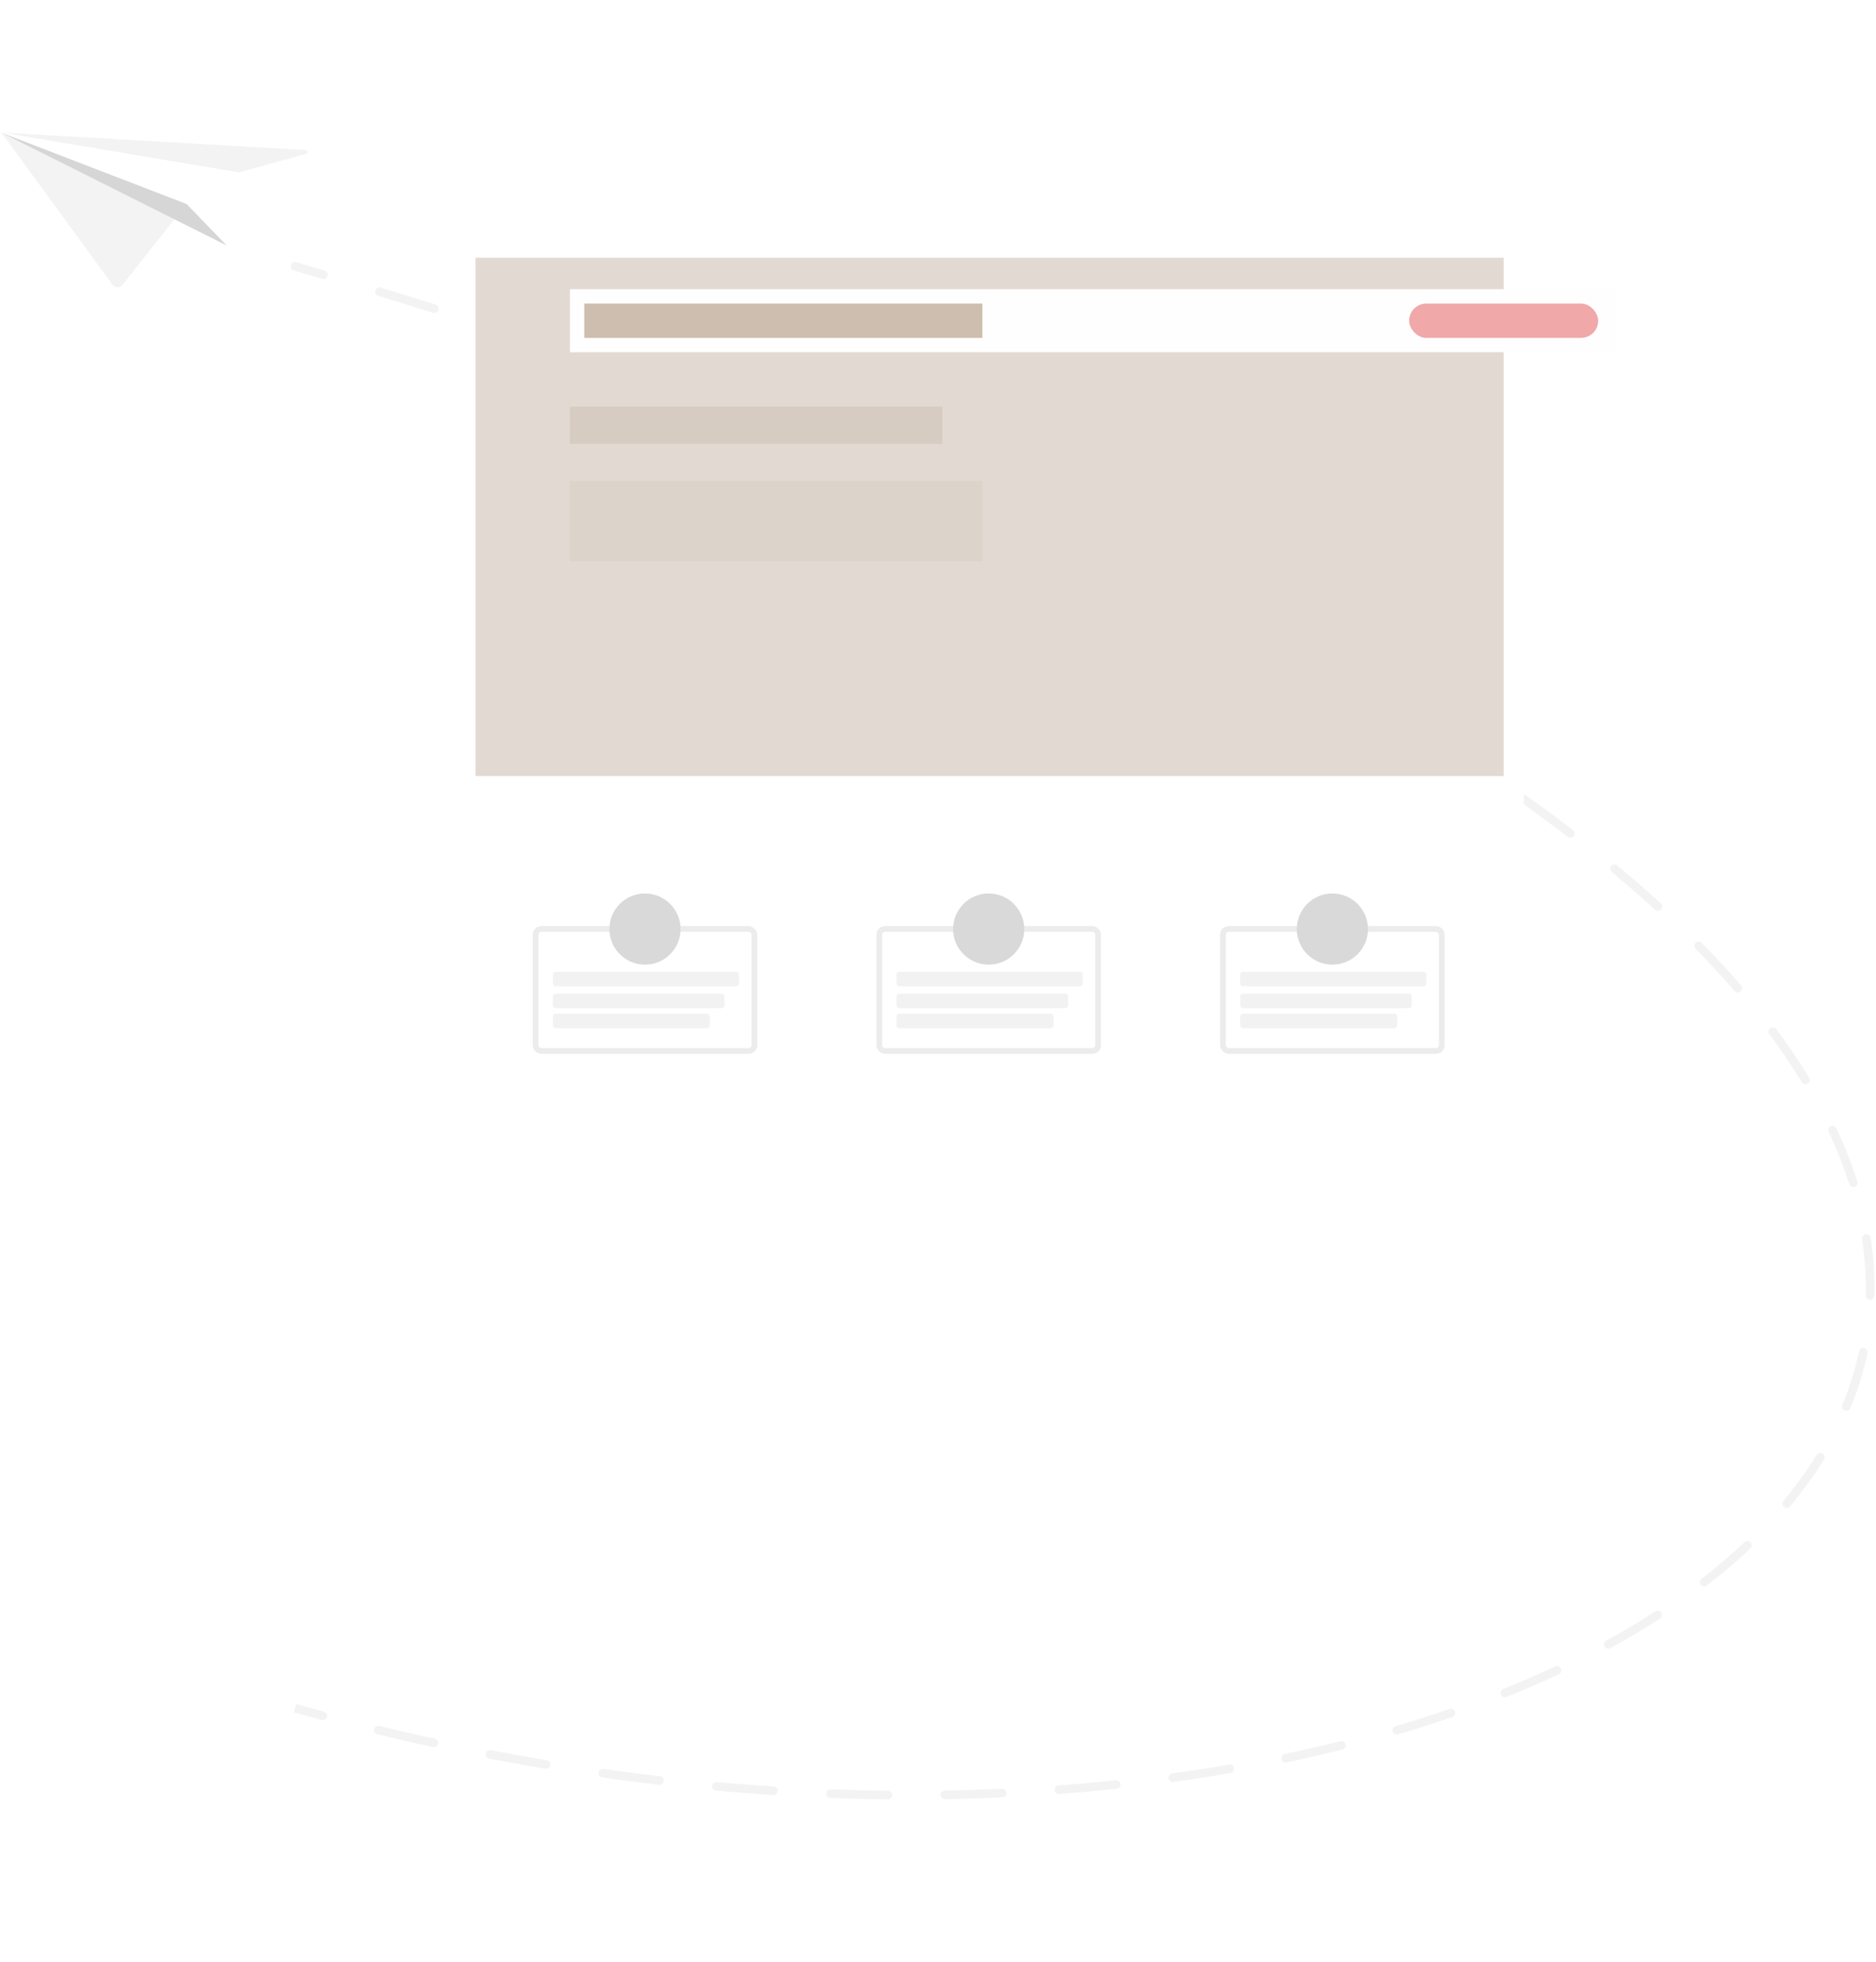 <svg width="655" height="685" viewBox="0 0 655 685" fill="none" xmlns="http://www.w3.org/2000/svg">
<rect x="158" y="515" width="374" height="170" fill="white"/>
<path d="M103.424 91.561C102.629 91.327 101.795 91.781 101.561 92.576C101.327 93.371 101.781 94.205 102.576 94.439L103.424 91.561ZM112.507 97.383C113.301 97.62 114.136 97.168 114.373 96.374C114.61 95.58 114.158 94.745 113.364 94.508L112.507 97.383ZM132.934 100.42C132.142 100.178 131.303 100.624 131.06 101.416C130.818 102.208 131.264 103.047 132.056 103.289L132.934 100.42ZM151.191 109.219C151.982 109.468 152.824 109.028 153.072 108.237C153.32 107.447 152.88 106.605 152.09 106.357L151.191 109.219ZM170.835 112.317C170.047 112.063 169.202 112.496 168.948 113.285C168.694 114.073 169.127 114.919 169.916 115.172L170.835 112.317ZM188.36 121.189C189.147 121.449 189.995 121.022 190.255 120.236C190.515 119.449 190.088 118.601 189.302 118.341L188.36 121.189ZM208.852 124.893C208.068 124.626 207.216 125.046 206.949 125.83C206.683 126.615 207.103 127.467 207.887 127.733L208.852 124.893ZM226.935 134.3C227.717 134.574 228.572 134.161 228.846 133.379C229.119 132.597 228.707 131.742 227.925 131.468L226.935 134.3ZM246.523 138.065C245.744 137.784 244.884 138.189 244.604 138.968C244.323 139.748 244.728 140.607 245.507 140.887L246.523 138.065ZM263.651 147.51C264.428 147.798 265.291 147.401 265.579 146.624C265.867 145.847 265.47 144.984 264.693 144.697L263.651 147.51ZM284.026 151.97C283.252 151.674 282.385 152.061 282.089 152.835C281.794 153.609 282.181 154.476 282.955 154.772L284.026 151.97ZM301.701 162.053C302.472 162.357 303.343 161.979 303.647 161.208C303.952 160.438 303.573 159.566 302.803 159.262L301.701 162.053ZM321.028 166.572C320.261 166.259 319.386 166.628 319.073 167.395C318.76 168.162 319.129 169.038 319.896 169.35L321.028 166.572ZM338.12 176.905C338.883 177.227 339.763 176.869 340.085 176.106C340.406 175.343 340.049 174.463 339.285 174.141L338.12 176.905ZM358.108 182.224C357.349 181.892 356.465 182.238 356.133 182.997C355.801 183.756 356.147 184.64 356.906 184.972L358.108 182.224ZM375.042 193.051C375.796 193.394 376.685 193.06 377.028 192.305C377.37 191.551 377.036 190.662 376.282 190.32L375.042 193.051ZM393.812 198.426C393.062 198.073 392.169 198.394 391.816 199.143C391.462 199.893 391.784 200.786 392.533 201.14L393.812 198.426ZM411.096 210.072C411.839 210.438 412.738 210.132 413.104 209.388C413.469 208.645 413.163 207.746 412.419 207.38L411.096 210.072ZM430.309 216.365C429.572 215.987 428.668 216.278 428.29 217.015C427.911 217.752 428.202 218.656 428.939 219.034L430.309 216.365ZM446.019 227.995C446.749 228.387 447.658 228.113 448.05 227.383C448.441 226.653 448.167 225.743 447.437 225.352L446.019 227.995ZM465.494 235.283C464.773 234.876 463.858 235.131 463.451 235.852C463.044 236.574 463.299 237.489 464.021 237.896L465.494 235.283ZM481.217 247.848C481.93 248.271 482.85 248.037 483.273 247.325C483.696 246.612 483.462 245.692 482.75 245.269L481.217 247.848ZM499.494 255.49C498.792 255.05 497.866 255.262 497.426 255.963C496.985 256.665 497.197 257.591 497.899 258.031L499.494 255.49ZM515.024 269.115C515.713 269.575 516.644 269.389 517.104 268.7C517.564 268.012 517.379 267.08 516.69 266.62L515.024 269.115ZM532.786 277.72C532.111 277.239 531.174 277.396 530.694 278.071C530.213 278.745 530.37 279.682 531.044 280.163L532.786 277.72ZM547.346 292.215C548.003 292.72 548.945 292.596 549.45 291.939C549.954 291.282 549.831 290.34 549.173 289.836L547.346 292.215ZM564.656 302.209C564.019 301.678 563.073 301.765 562.543 302.401C562.013 303.038 562.099 303.984 562.736 304.514L564.656 302.209ZM577.829 317.673C578.44 318.232 579.389 318.189 579.948 317.578C580.507 316.967 580.465 316.018 579.854 315.459L577.829 317.673ZM594.163 329.241C593.582 328.651 592.632 328.643 592.042 329.223C591.451 329.804 591.443 330.754 592.023 331.345L594.163 329.241ZM605.631 346.072C606.173 346.699 607.121 346.767 607.747 346.225C608.374 345.683 608.442 344.736 607.9 344.109L605.631 346.072ZM620.195 359.392C619.701 358.728 618.761 358.59 618.096 359.084C617.432 359.579 617.294 360.518 617.788 361.183L620.195 359.392ZM629.114 377.915C629.545 378.623 630.468 378.847 631.175 378.416C631.883 377.984 632.107 377.061 631.675 376.354L629.114 377.915ZM641.194 394.011C640.842 393.26 639.949 392.937 639.199 393.288C638.449 393.64 638.125 394.533 638.477 395.283L641.194 394.011ZM645.628 413.473C645.878 414.263 646.721 414.7 647.511 414.449C648.301 414.199 648.738 413.356 648.487 412.566L645.628 413.473ZM653.113 432.234C652.988 431.415 652.223 430.853 651.404 430.977C650.585 431.102 650.022 431.867 650.147 432.686L653.113 432.234ZM651.407 452.364C651.386 453.192 652.04 453.881 652.868 453.902C653.696 453.923 654.385 453.269 654.406 452.441L651.407 452.364ZM652.026 472.479C652.199 471.669 651.683 470.871 650.873 470.698C650.063 470.524 649.266 471.04 649.092 471.85L652.026 472.479ZM643.257 490.575C642.941 491.341 643.306 492.218 644.072 492.534C644.838 492.849 645.715 492.484 646.031 491.719L643.257 490.575ZM636.832 509.646C637.268 508.941 637.05 508.017 636.345 507.581C635.64 507.146 634.716 507.364 634.28 508.068L636.832 509.646ZM622.704 524.078C622.173 524.714 622.26 525.66 622.896 526.19C623.533 526.721 624.479 526.634 625.009 525.998L622.704 524.078ZM611.117 540.734C611.72 540.165 611.747 539.216 611.178 538.614C610.609 538.011 609.659 537.984 609.057 538.553L611.117 540.734ZM594.057 551.341C593.401 551.848 593.28 552.79 593.787 553.445C594.293 554.101 595.235 554.222 595.891 553.715L594.057 551.341ZM579.548 565.248C580.244 564.799 580.444 563.87 579.994 563.174C579.545 562.478 578.616 562.279 577.921 562.728L579.548 565.248ZM560.78 572.915C560.053 573.312 559.786 574.224 560.184 574.951C560.582 575.677 561.493 575.944 562.22 575.546L560.78 572.915ZM544.275 584.625C545.025 584.274 545.349 583.381 544.998 582.63C544.647 581.88 543.755 581.556 543.004 581.907L544.275 584.625ZM524.88 589.766C524.111 590.075 523.738 590.949 524.047 591.717C524.356 592.486 525.229 592.859 525.998 592.55L524.88 589.766ZM507.071 599.597C507.854 599.327 508.27 598.474 508.001 597.69C507.731 596.907 506.877 596.491 506.094 596.761L507.071 599.597ZM487.242 602.777C486.447 603.011 485.993 603.845 486.227 604.64C486.461 605.434 487.296 605.889 488.09 605.654L487.242 602.777ZM468.739 610.922C469.542 610.72 470.031 609.906 469.829 609.102C469.628 608.299 468.814 607.81 468.01 608.011L468.739 610.922ZM448.567 612.479C447.756 612.649 447.237 613.444 447.407 614.255C447.577 615.066 448.372 615.585 449.183 615.415L448.567 612.479ZM429.578 619.161C430.394 619.02 430.942 618.244 430.801 617.427C430.66 616.611 429.884 616.064 429.067 616.205L429.578 619.161ZM409.281 619.276C408.46 619.389 407.887 620.146 408 620.967C408.113 621.788 408.87 622.361 409.691 622.248L409.281 619.276ZM389.926 624.654C390.75 624.566 391.347 623.828 391.26 623.004C391.173 622.18 390.434 621.583 389.61 621.67L389.926 624.654ZM369.651 623.467C368.825 623.529 368.205 624.249 368.267 625.075C368.329 625.901 369.048 626.521 369.874 626.459L369.651 623.467ZM350.006 627.649C350.833 627.611 351.474 626.91 351.436 626.082C351.399 625.255 350.698 624.614 349.87 624.652L350.006 627.649ZM329.858 625.271C329.029 625.285 328.369 625.967 328.383 626.796C328.397 627.624 329.079 628.284 329.908 628.27L329.858 625.271ZM309.979 628.329C310.807 628.338 311.486 627.673 311.495 626.845C311.504 626.016 310.839 625.338 310.011 625.329L309.979 628.329ZM290.033 624.844C289.205 624.813 288.509 625.458 288.477 626.286C288.446 627.114 289.092 627.81 289.92 627.842L290.033 624.844ZM269.971 626.826C270.797 626.879 271.51 626.252 271.563 625.425C271.616 624.598 270.989 623.885 270.162 623.832L269.971 626.826ZM250.285 622.301C249.46 622.226 248.731 622.835 248.657 623.66C248.582 624.485 249.191 625.214 250.016 625.288L250.285 622.301ZM230.087 623.238C230.91 623.333 231.654 622.743 231.749 621.92C231.844 621.097 231.255 620.353 230.432 620.258L230.087 623.238ZM210.71 617.723C209.89 617.607 209.131 618.178 209.015 618.999C208.899 619.819 209.47 620.578 210.29 620.694L210.71 617.723ZM190.423 617.634C191.24 617.77 192.013 617.218 192.149 616.401C192.286 615.584 191.734 614.811 190.917 614.675L190.423 617.634ZM171.398 611.172C170.584 611.015 169.798 611.548 169.642 612.362C169.485 613.175 170.018 613.961 170.832 614.118L171.398 611.172ZM151.13 610.079C151.939 610.256 152.738 609.743 152.915 608.933C153.091 608.124 152.578 607.325 151.768 607.148L151.13 610.079ZM132.436 602.69C131.631 602.494 130.82 602.988 130.624 603.793C130.428 604.598 130.922 605.409 131.727 605.605L132.436 602.69ZM112.317 600.628C113.117 600.843 113.94 600.37 114.155 599.57C114.371 598.77 113.897 597.947 113.097 597.731L112.317 600.628ZM102.576 94.439C105.904 95.419 109.214 96.4 112.507 97.383L113.364 94.508C110.068 93.525 106.755 92.542 103.424 91.561L102.576 94.439ZM132.056 103.289C138.503 105.262 144.881 107.239 151.191 109.219L152.09 106.357C145.773 104.374 139.388 102.395 132.934 100.42L132.056 103.289ZM169.916 115.172C176.133 117.175 182.281 119.18 188.36 121.189L189.302 118.341C183.215 116.329 177.06 114.321 170.835 112.317L169.916 115.172ZM207.887 127.733C214.316 129.919 220.665 132.108 226.935 134.3L227.925 131.468C221.647 129.273 215.289 127.081 208.852 124.893L207.887 127.733ZM245.507 140.887C251.634 143.092 257.682 145.299 263.651 147.51L264.693 144.697C258.715 142.483 252.658 140.272 246.523 138.065L245.507 140.887ZM282.955 154.772C289.296 157.196 295.545 159.623 301.701 162.053L302.803 159.262C296.636 156.828 290.377 154.397 284.026 151.97L282.955 154.772ZM319.896 169.35C326.068 171.866 332.142 174.385 338.12 176.905L339.285 174.141C333.296 171.616 327.211 169.093 321.028 166.572L319.896 169.35ZM356.906 184.972C363.06 187.664 369.104 190.357 375.042 193.051L376.282 190.32C370.331 187.619 364.274 184.92 358.108 182.224L356.906 184.972ZM392.533 201.14C398.85 204.116 405.037 207.094 411.096 210.072L412.419 207.38C406.345 204.394 400.143 201.409 393.812 198.426L392.533 201.14ZM428.939 219.034C434.759 222.021 440.452 225.009 446.019 227.995L447.437 225.352C441.854 222.356 436.145 219.361 430.309 216.365L428.939 219.034ZM464.021 237.896C469.906 241.215 475.637 244.533 481.217 247.848L482.75 245.269C477.15 241.942 471.399 238.613 465.494 235.283L464.021 237.896ZM497.899 258.031C503.793 261.731 509.5 265.426 515.024 269.115L516.69 266.62C511.142 262.915 505.411 259.204 499.494 255.49L497.899 258.031ZM531.044 280.163C536.695 284.19 542.127 288.208 547.346 292.215L549.173 289.836C543.925 285.806 538.464 281.766 532.786 277.72L531.044 280.163ZM562.736 304.514C568.021 308.916 573.051 313.303 577.829 317.673L579.854 315.459C575.04 311.056 569.975 306.639 564.656 302.209L562.736 304.514ZM592.023 331.345C596.876 336.28 601.409 341.191 605.631 346.072L607.9 344.109C603.634 339.177 599.057 334.22 594.163 329.241L592.023 331.345ZM617.788 361.183C621.973 366.807 625.743 372.386 629.114 377.915L631.675 376.354C628.254 370.742 624.431 365.086 620.195 359.392L617.788 361.183ZM638.477 395.283C641.351 401.42 643.728 407.486 645.628 413.473L648.487 412.566C646.546 406.448 644.12 400.26 641.194 394.011L638.477 395.283ZM650.147 432.686C651.162 439.36 651.573 445.923 651.407 452.364L654.406 452.441C654.576 445.82 654.154 439.08 653.113 432.234L650.147 432.686ZM649.092 471.85C647.725 478.232 645.771 484.478 643.257 490.575L646.031 491.719C648.611 485.459 650.619 479.042 652.026 472.479L649.092 471.85ZM634.28 508.068C630.891 513.55 627.025 518.89 622.704 524.078L625.009 525.998C629.415 520.708 633.364 515.254 636.832 509.646L634.28 508.068ZM609.057 538.553C604.402 542.951 599.396 547.217 594.057 551.341L595.891 553.715C601.304 549.534 606.386 545.204 611.117 540.734L609.057 538.553ZM577.921 562.728C572.468 566.251 566.75 569.648 560.78 572.915L562.22 575.546C568.25 572.247 574.031 568.812 579.548 565.248L577.921 562.728ZM543.004 581.907C537.156 584.642 531.111 587.263 524.88 589.766L525.998 592.55C532.279 590.027 538.375 587.383 544.275 584.625L543.004 581.907ZM506.094 596.761C499.96 598.873 493.673 600.88 487.242 602.777L488.09 605.654C494.564 603.745 500.893 601.725 507.071 599.597L506.094 596.761ZM468.01 608.011C461.65 609.604 455.166 611.094 448.567 612.479L449.183 615.415C455.819 614.022 462.34 612.523 468.739 610.922L468.01 608.011ZM429.067 616.205C422.569 617.328 415.971 618.352 409.281 619.276L409.691 622.248C416.415 621.32 423.046 620.29 429.578 619.161L429.067 616.205ZM389.61 621.67C383.035 622.365 376.38 622.965 369.651 623.467L369.874 626.459C376.634 625.954 383.32 625.352 389.926 624.654L389.61 621.67ZM349.87 624.652C343.262 624.951 336.589 625.158 329.858 625.271L329.908 628.27C336.668 628.157 343.369 627.949 350.006 627.649L349.87 624.652ZM310.011 625.329C303.401 625.258 296.74 625.097 290.033 624.844L289.92 627.842C296.654 628.096 303.342 628.257 309.979 628.329L310.011 625.329ZM270.162 623.832C263.575 623.41 256.948 622.9 250.285 622.301L250.016 625.288C256.705 625.891 263.357 626.403 269.971 626.826L270.162 623.832ZM230.432 620.258C223.887 619.5 217.312 618.656 210.71 617.723L210.29 620.694C216.917 621.63 223.517 622.477 230.087 623.238L230.432 620.258ZM190.917 614.675C184.431 613.593 177.923 612.426 171.398 611.172L170.832 614.118C177.382 615.376 183.913 616.548 190.423 617.634L190.917 614.675ZM151.768 607.148C145.338 605.747 138.893 604.262 132.436 602.69L131.727 605.605C138.207 607.182 144.675 608.673 151.13 610.079L151.768 607.148ZM113.097 597.731C109.869 596.861 106.64 595.97 103.408 595.057L102.592 597.943C105.835 598.86 109.077 599.755 112.317 600.628L113.097 597.731Z" fill="#F3F3F3"/>
<rect x="158" y="82" width="374" height="472" fill="white"/>
<rect x="166" y="90" width="359" height="181" fill="#E2DAD2"/>
<rect x="199" y="101" width="365" height="22" fill="#FFFEFF"/>
<rect x="492" y="106" width="66" height="12" rx="6" fill="#F0A8A9"/>
<rect x="204" y="106" width="139" height="12" fill="#CDBEAF"/>
<rect x="187" y="324.385" width="76.396" height="42.615" rx="2" stroke="#ECECEC" stroke-width="2"/>
<rect x="193.011" y="339.319" width="65.011" height="5.099" rx="1" fill="#F2F2F2"/>
<rect x="193.011" y="346.967" width="59.912" height="5.099" rx="1" fill="#F2F2F2"/>
<rect x="193.011" y="353.978" width="54.813" height="5.099" rx="1" fill="#F2F2F2"/>
<g filter="url(#filter0_d_484_194)">
<circle cx="225.198" cy="322.429" r="12.429" fill="#D9D9D9"/>
</g>
<rect x="307" y="324.385" width="76.396" height="42.615" rx="2" stroke="#ECECEC" stroke-width="2"/>
<rect x="313.011" y="339.319" width="65.011" height="5.099" rx="1" fill="#F2F2F2"/>
<rect x="313.011" y="346.967" width="59.912" height="5.099" rx="1" fill="#F2F2F2"/>
<rect x="313.011" y="353.978" width="54.813" height="5.099" rx="1" fill="#F2F2F2"/>
<g filter="url(#filter1_d_484_194)">
<circle cx="345.198" cy="322.429" r="12.429" fill="#D9D9D9"/>
</g>
<rect x="427" y="324.385" width="76.396" height="42.615" rx="2" stroke="#ECECEC" stroke-width="2"/>
<rect x="433.011" y="339.319" width="65.011" height="5.099" rx="1" fill="#F2F2F2"/>
<rect x="433.011" y="346.967" width="59.912" height="5.099" rx="1" fill="#F2F2F2"/>
<rect x="433.011" y="353.978" width="54.813" height="5.099" rx="1" fill="#F2F2F2"/>
<g filter="url(#filter2_d_484_194)">
<circle cx="465.198" cy="322.429" r="12.429" fill="#D9D9D9"/>
</g>
<rect x="199" y="142" width="130" height="13" fill="#D6CCC2"/>
<rect x="199" y="168" width="144" height="28" fill="#DCD3CA"/>
<path d="M65.165 71.207L42.71 99.549C41.836 100.652 40.153 100.619 39.324 99.483L0.484 46.286L65.165 71.207Z" fill="#F3F3F3"/>
<path d="M83.394 60.231L106.859 53.71C107.588 53.507 107.474 52.44 106.718 52.397L0.484 46.286L83.394 60.231Z" fill="#F3F3F3"/>
<path d="M79.264 85.781L0.484 46.286L65.166 71.207L79.264 85.781Z" fill="#D6D6D6"/>
<path d="M83.394 60.231L79.264 85.781L65.166 71.207L0.484 46.286L83.394 60.231Z" fill="white"/>
<defs>
<filter id="filter0_d_484_194" x="208.769" y="308" width="32.857" height="32.857" filterUnits="userSpaceOnUse" color-interpolation-filters="sRGB">
<feFlood flood-opacity="0" result="BackgroundImageFix"/>
<feColorMatrix in="SourceAlpha" type="matrix" values="0 0 0 0 0 0 0 0 0 0 0 0 0 0 0 0 0 0 127 0" result="hardAlpha"/>
<feOffset dy="2"/>
<feGaussianBlur stdDeviation="2"/>
<feComposite in2="hardAlpha" operator="out"/>
<feColorMatrix type="matrix" values="0 0 0 0 0 0 0 0 0 0 0 0 0 0 0 0 0 0 0.1 0"/>
<feBlend mode="normal" in2="BackgroundImageFix" result="effect1_dropShadow_484_194"/>
<feBlend mode="normal" in="SourceGraphic" in2="effect1_dropShadow_484_194" result="shape"/>
</filter>
<filter id="filter1_d_484_194" x="328.769" y="308" width="32.857" height="32.857" filterUnits="userSpaceOnUse" color-interpolation-filters="sRGB">
<feFlood flood-opacity="0" result="BackgroundImageFix"/>
<feColorMatrix in="SourceAlpha" type="matrix" values="0 0 0 0 0 0 0 0 0 0 0 0 0 0 0 0 0 0 127 0" result="hardAlpha"/>
<feOffset dy="2"/>
<feGaussianBlur stdDeviation="2"/>
<feComposite in2="hardAlpha" operator="out"/>
<feColorMatrix type="matrix" values="0 0 0 0 0 0 0 0 0 0 0 0 0 0 0 0 0 0 0.1 0"/>
<feBlend mode="normal" in2="BackgroundImageFix" result="effect1_dropShadow_484_194"/>
<feBlend mode="normal" in="SourceGraphic" in2="effect1_dropShadow_484_194" result="shape"/>
</filter>
<filter id="filter2_d_484_194" x="448.769" y="308" width="32.857" height="32.857" filterUnits="userSpaceOnUse" color-interpolation-filters="sRGB">
<feFlood flood-opacity="0" result="BackgroundImageFix"/>
<feColorMatrix in="SourceAlpha" type="matrix" values="0 0 0 0 0 0 0 0 0 0 0 0 0 0 0 0 0 0 127 0" result="hardAlpha"/>
<feOffset dy="2"/>
<feGaussianBlur stdDeviation="2"/>
<feComposite in2="hardAlpha" operator="out"/>
<feColorMatrix type="matrix" values="0 0 0 0 0 0 0 0 0 0 0 0 0 0 0 0 0 0 0.1 0"/>
<feBlend mode="normal" in2="BackgroundImageFix" result="effect1_dropShadow_484_194"/>
<feBlend mode="normal" in="SourceGraphic" in2="effect1_dropShadow_484_194" result="shape"/>
</filter>
</defs>
</svg>

